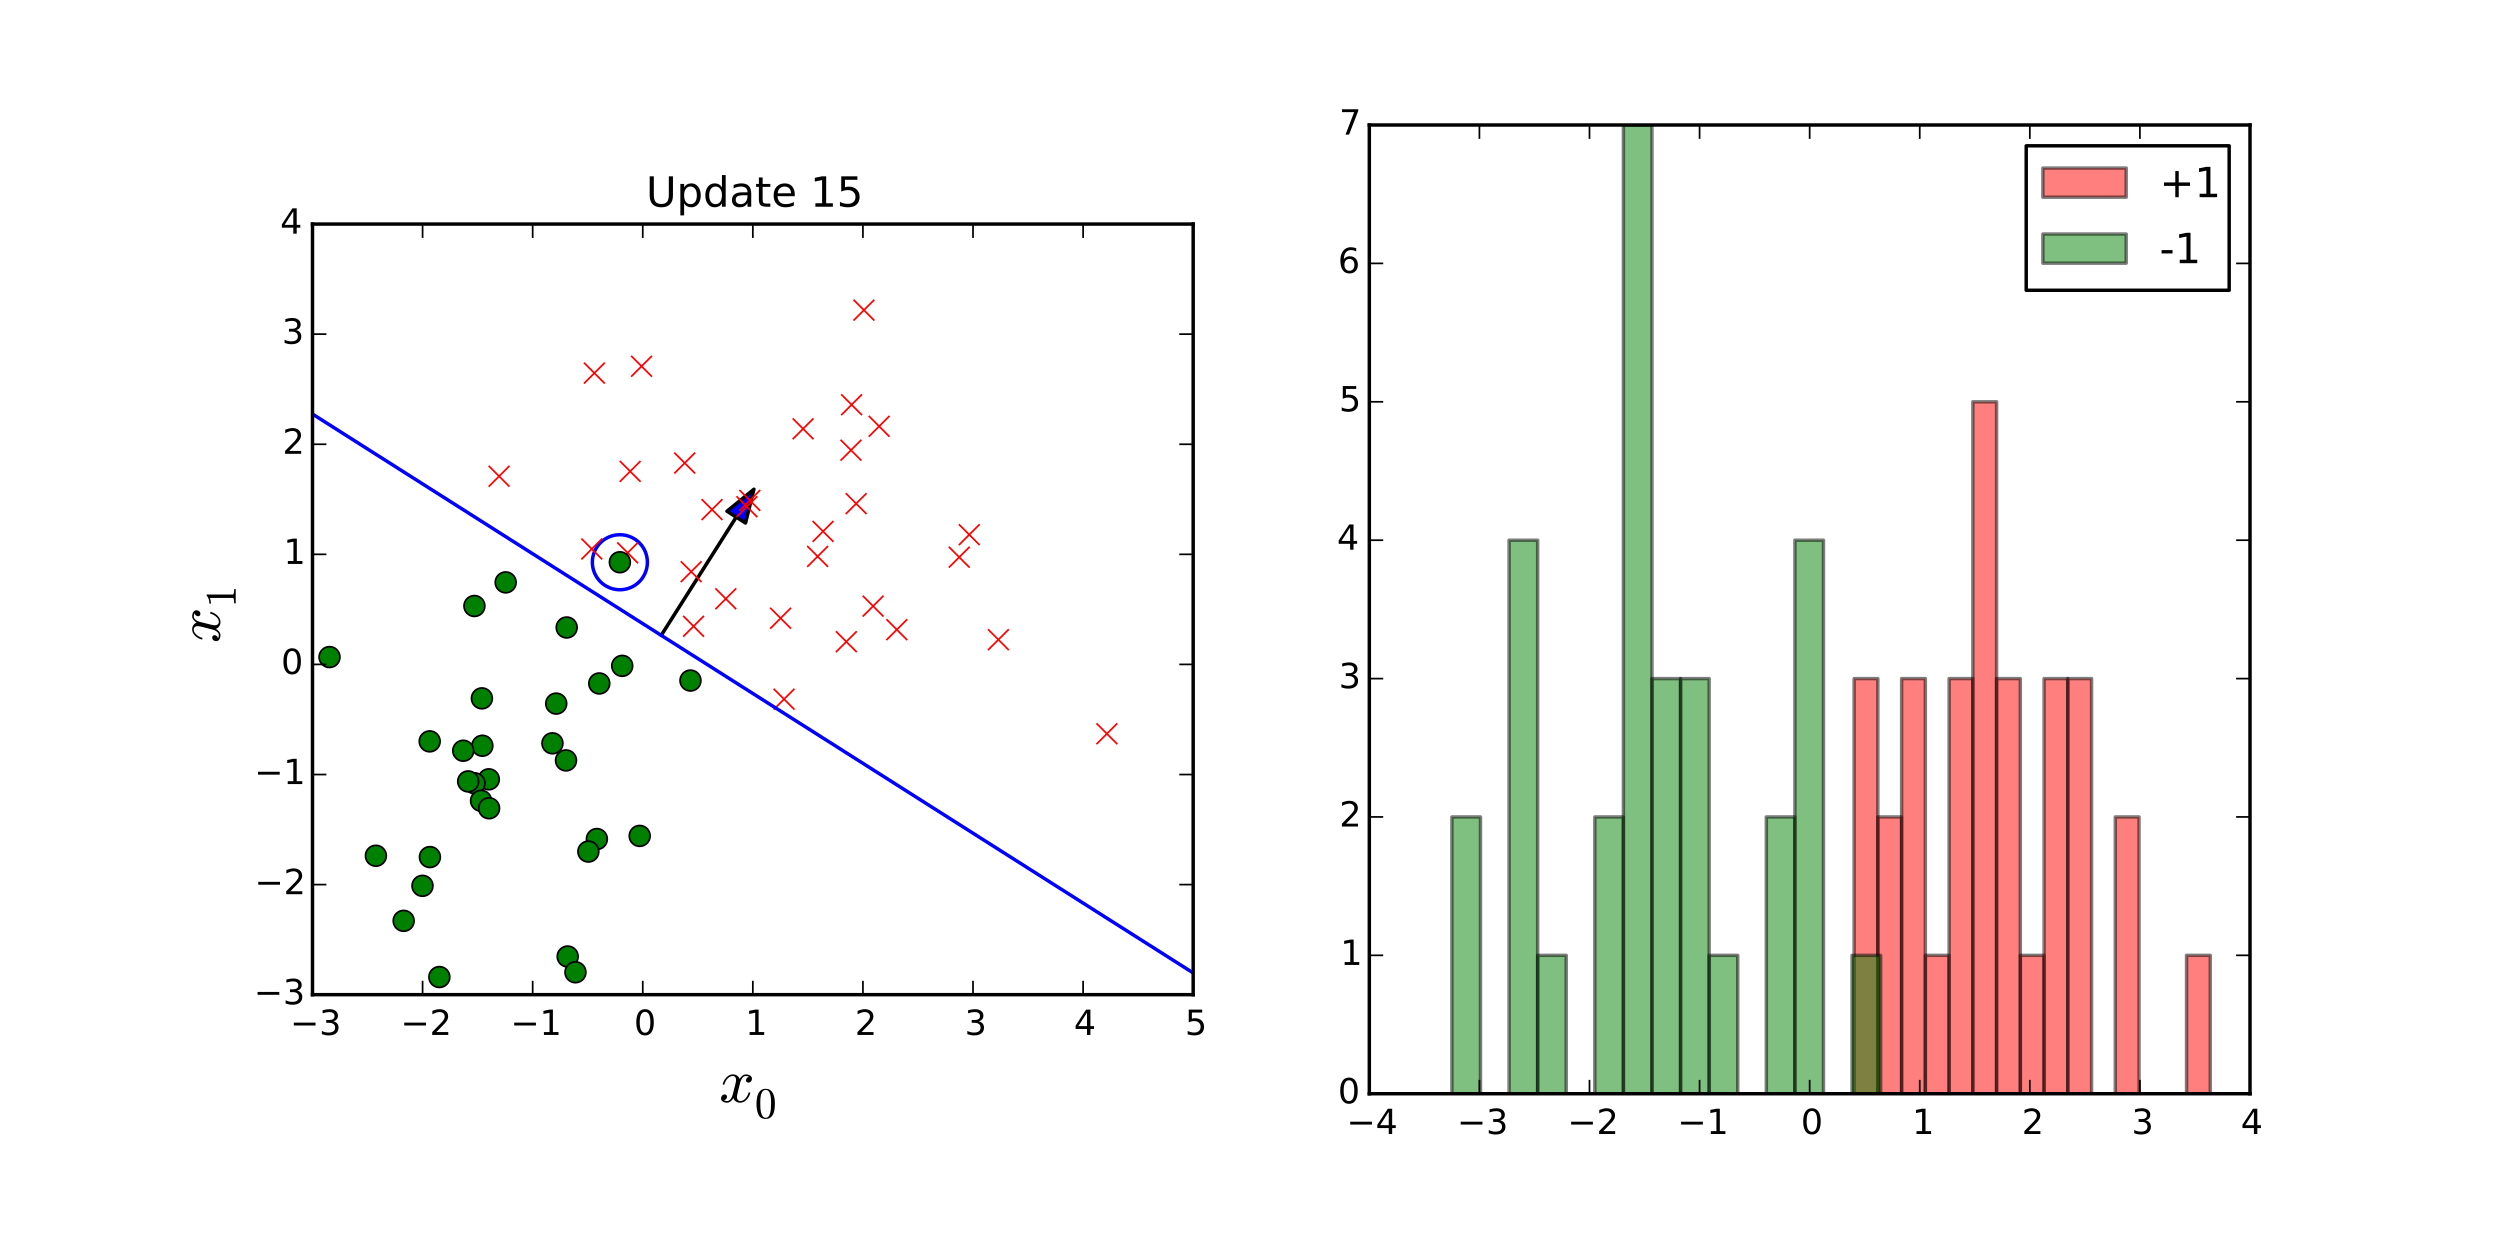<?xml version="1.0" encoding="utf-8" standalone="no"?>
<!DOCTYPE svg PUBLIC "-//W3C//DTD SVG 1.1//EN"
  "http://www.w3.org/Graphics/SVG/1.1/DTD/svg11.dtd">
<!-- Created with matplotlib (http://matplotlib.org/) -->
<svg height="360pt" version="1.1" viewBox="0 0 720 360" width="720pt" xmlns="http://www.w3.org/2000/svg" xmlns:xlink="http://www.w3.org/1999/xlink">
 <defs>
  <style type="text/css">
*{stroke-linecap:butt;stroke-linejoin:round;}
  </style>
 </defs>
 <g id="figure_1">
  <g id="patch_1">
   <path d="
M0 360
L720 360
L720 0
L0 0
z
" style="fill:#ffffff;"/>
  </g>
  <g id="axes_1">
   <g id="patch_2">
    <path d="
M90 286.466
L343.636 286.466
L343.636 64.534
L90 64.534
z
" style="fill:#ffffff;"/>
   </g>
   <g id="patch_3">
    <path clip-path="url(#pbe427ff5ce)" d="
M178.52 169.852
C180.622 169.852 182.638 169.017 184.124 167.531
C185.611 166.044 186.446 164.028 186.446 161.926
C186.446 159.824 185.611 157.808 184.124 156.322
C182.638 154.835 180.622 154 178.52 154
C176.418 154 174.401 154.835 172.915 156.322
C171.429 157.808 170.594 159.824 170.594 161.926
C170.594 164.028 171.429 166.044 172.915 167.531
C174.401 169.017 176.418 169.852 178.52 169.852
L178.52 169.852" style="fill:none;stroke:#0000ff;stroke-linejoin:miter;"/>
   </g>
   <g id="patch_4">
    <path clip-path="url(#pbe427ff5ce)" d="
M217.131 140.899
L214.712 150.628
L212.048 148.938
L190.44 182.989
L190.413 182.972
L212.021 148.921
L209.358 147.231
z
" style="fill:#0000ff;stroke:#000000;stroke-linejoin:miter;"/>
   </g>
   <g id="line2d_1">
    <defs>
     <path d="
M-3 3
L3 -3
M-3 -3
L3 3" id="m7a01b90040" style="stroke:#ff0000;stroke-width:0.5;"/>
    </defs>
    <g clip-path="url(#pbe427ff5ce)">
     <use style="fill:#ff0000;stroke:#ff0000;stroke-width:0.5;" x="235.476" xlink:href="#m7a01b90040" y="160.25"/>
     <use style="fill:#ff0000;stroke:#ff0000;stroke-width:0.5;" x="209.027" xlink:href="#m7a01b90040" y="172.448"/>
     <use style="fill:#ff0000;stroke:#ff0000;stroke-width:0.5;" x="197.188" xlink:href="#m7a01b90040" y="133.356"/>
     <use style="fill:#ff0000;stroke:#ff0000;stroke-width:0.5;" x="231.279" xlink:href="#m7a01b90040" y="123.5"/>
     <use style="fill:#ff0000;stroke:#ff0000;stroke-width:0.5;" x="253.186" xlink:href="#m7a01b90040" y="122.773"/>
     <use style="fill:#ff0000;stroke:#ff0000;stroke-width:0.5;" x="248.805" xlink:href="#m7a01b90040" y="89.318"/>
     <use style="fill:#ff0000;stroke:#ff0000;stroke-width:0.5;" x="215.936" xlink:href="#m7a01b90040" y="144.116"/>
     <use style="fill:#ff0000;stroke:#ff0000;stroke-width:0.5;" x="287.534" xlink:href="#m7a01b90040" y="184.23"/>
     <use style="fill:#ff0000;stroke:#ff0000;stroke-width:0.5;" x="224.804" xlink:href="#m7a01b90040" y="178.051"/>
     <use style="fill:#ff0000;stroke:#ff0000;stroke-width:0.5;" x="180.763" xlink:href="#m7a01b90040" y="159.219"/>
     <use style="fill:#ff0000;stroke:#ff0000;stroke-width:0.5;" x="258.281" xlink:href="#m7a01b90040" y="181.341"/>
     <use style="fill:#ff0000;stroke:#ff0000;stroke-width:0.5;" x="143.732" xlink:href="#m7a01b90040" y="137.155"/>
     <use style="fill:#ff0000;stroke:#ff0000;stroke-width:0.5;" x="199.05" xlink:href="#m7a01b90040" y="164.645"/>
     <use style="fill:#ff0000;stroke:#ff0000;stroke-width:0.5;" x="245.071" xlink:href="#m7a01b90040" y="129.652"/>
     <use style="fill:#ff0000;stroke:#ff0000;stroke-width:0.5;" x="251.448" xlink:href="#m7a01b90040" y="174.567"/>
     <use style="fill:#ff0000;stroke:#ff0000;stroke-width:0.5;" x="184.762" xlink:href="#m7a01b90040" y="105.484"/>
     <use style="fill:#ff0000;stroke:#ff0000;stroke-width:0.5;" x="237.033" xlink:href="#m7a01b90040" y="153.044"/>
     <use style="fill:#ff0000;stroke:#ff0000;stroke-width:0.5;" x="215.098" xlink:href="#m7a01b90040" y="145.925"/>
     <use style="fill:#ff0000;stroke:#ff0000;stroke-width:0.5;" x="181.482" xlink:href="#m7a01b90040" y="135.751"/>
     <use style="fill:#ff0000;stroke:#ff0000;stroke-width:0.5;" x="243.735" xlink:href="#m7a01b90040" y="184.809"/>
     <use style="fill:#ff0000;stroke:#ff0000;stroke-width:0.5;" x="170.433" xlink:href="#m7a01b90040" y="158.104"/>
     <use style="fill:#ff0000;stroke:#ff0000;stroke-width:0.5;" x="205.056" xlink:href="#m7a01b90040" y="146.759"/>
     <use style="fill:#ff0000;stroke:#ff0000;stroke-width:0.5;" x="199.735" xlink:href="#m7a01b90040" y="180.37"/>
     <use style="fill:#ff0000;stroke:#ff0000;stroke-width:0.5;" x="276.25" xlink:href="#m7a01b90040" y="160.468"/>
     <use style="fill:#ff0000;stroke:#ff0000;stroke-width:0.5;" x="246.567" xlink:href="#m7a01b90040" y="145.047"/>
     <use style="fill:#ff0000;stroke:#ff0000;stroke-width:0.5;" x="171.171" xlink:href="#m7a01b90040" y="107.453"/>
     <use style="fill:#ff0000;stroke:#ff0000;stroke-width:0.5;" x="225.803" xlink:href="#m7a01b90040" y="201.365"/>
     <use style="fill:#ff0000;stroke:#ff0000;stroke-width:0.5;" x="279.141" xlink:href="#m7a01b90040" y="153.988"/>
     <use style="fill:#ff0000;stroke:#ff0000;stroke-width:0.5;" x="245.257" xlink:href="#m7a01b90040" y="116.562"/>
     <use style="fill:#ff0000;stroke:#ff0000;stroke-width:0.5;" x="318.781" xlink:href="#m7a01b90040" y="211.323"/>
    </g>
   </g>
   <g id="line2d_2">
    <defs>
     <path d="
M0 3
C0.796 3 1.559 2.684 2.121 2.121
C2.684 1.559 3 0.796 3 0
C3 -0.796 2.684 -1.559 2.121 -2.121
C1.559 -2.684 0.796 -3 0 -3
C-0.796 -3 -1.559 -2.684 -2.121 -2.121
C-2.684 -1.559 -3 -0.796 -3 0
C-3 0.796 -2.684 1.559 -2.121 2.121
C-1.559 2.684 -0.796 3 0 3
z
" id="m25f47eefb8" style="stroke:#000000;stroke-width:0.5;"/>
    </defs>
    <g clip-path="url(#pbe427ff5ce)">
     <use style="fill:#008000;stroke:#000000;stroke-width:0.5;" x="94.901" xlink:href="#m25f47eefb8" y="189.234"/>
     <use style="fill:#008000;stroke:#000000;stroke-width:0.5;" x="198.857" xlink:href="#m25f47eefb8" y="196"/>
     <use style="fill:#008000;stroke:#000000;stroke-width:0.5;" x="160.192" xlink:href="#m25f47eefb8" y="202.636"/>
     <use style="fill:#008000;stroke:#000000;stroke-width:0.5;" x="121.678" xlink:href="#m25f47eefb8" y="255.119"/>
     <use style="fill:#008000;stroke:#000000;stroke-width:0.5;" x="163.206" xlink:href="#m25f47eefb8" y="180.719"/>
     <use style="fill:#008000;stroke:#000000;stroke-width:0.5;" x="116.254" xlink:href="#m25f47eefb8" y="265.204"/>
     <use style="fill:#008000;stroke:#000000;stroke-width:0.5;" x="172.59" xlink:href="#m25f47eefb8" y="196.838"/>
     <use style="fill:#008000;stroke:#000000;stroke-width:0.5;" x="123.751" xlink:href="#m25f47eefb8" y="213.515"/>
     <use style="fill:#008000;stroke:#000000;stroke-width:0.5;" x="171.899" xlink:href="#m25f47eefb8" y="241.643"/>
     <use style="fill:#008000;stroke:#000000;stroke-width:0.5;" x="140.777" xlink:href="#m25f47eefb8" y="224.442"/>
     <use style="fill:#008000;stroke:#000000;stroke-width:0.5;" x="136.671" xlink:href="#m25f47eefb8" y="225.58"/>
     <use style="fill:#008000;stroke:#000000;stroke-width:0.5;" x="138.545" xlink:href="#m25f47eefb8" y="230.624"/>
     <use style="fill:#008000;stroke:#000000;stroke-width:0.5;" x="178.52" xlink:href="#m25f47eefb8" y="161.926"/>
     <use style="fill:#008000;stroke:#000000;stroke-width:0.5;" x="179.2" xlink:href="#m25f47eefb8" y="191.767"/>
     <use style="fill:#008000;stroke:#000000;stroke-width:0.5;" x="134.838" xlink:href="#m25f47eefb8" y="225.048"/>
     <use style="fill:#008000;stroke:#000000;stroke-width:0.5;" x="140.857" xlink:href="#m25f47eefb8" y="232.775"/>
     <use style="fill:#008000;stroke:#000000;stroke-width:0.5;" x="163.491" xlink:href="#m25f47eefb8" y="275.473"/>
     <use style="fill:#008000;stroke:#000000;stroke-width:0.5;" x="138.79" xlink:href="#m25f47eefb8" y="201.129"/>
     <use style="fill:#008000;stroke:#000000;stroke-width:0.5;" x="163.008" xlink:href="#m25f47eefb8" y="219"/>
     <use style="fill:#008000;stroke:#000000;stroke-width:0.5;" x="159.104" xlink:href="#m25f47eefb8" y="214.073"/>
     <use style="fill:#008000;stroke:#000000;stroke-width:0.5;" x="108.256" xlink:href="#m25f47eefb8" y="246.459"/>
     <use style="fill:#008000;stroke:#000000;stroke-width:0.5;" x="184.233" xlink:href="#m25f47eefb8" y="240.743"/>
     <use style="fill:#008000;stroke:#000000;stroke-width:0.5;" x="126.536" xlink:href="#m25f47eefb8" y="281.386"/>
     <use style="fill:#008000;stroke:#000000;stroke-width:0.5;" x="136.633" xlink:href="#m25f47eefb8" y="174.529"/>
     <use style="fill:#008000;stroke:#000000;stroke-width:0.5;" x="169.449" xlink:href="#m25f47eefb8" y="245.249"/>
     <use style="fill:#008000;stroke:#000000;stroke-width:0.5;" x="123.815" xlink:href="#m25f47eefb8" y="246.838"/>
     <use style="fill:#008000;stroke:#000000;stroke-width:0.5;" x="138.921" xlink:href="#m25f47eefb8" y="214.773"/>
     <use style="fill:#008000;stroke:#000000;stroke-width:0.5;" x="133.416" xlink:href="#m25f47eefb8" y="216.21"/>
     <use style="fill:#008000;stroke:#000000;stroke-width:0.5;" x="165.729" xlink:href="#m25f47eefb8" y="280.013"/>
     <use style="fill:#008000;stroke:#000000;stroke-width:0.5;" x="145.633" xlink:href="#m25f47eefb8" y="167.725"/>
    </g>
   </g>
   <g id="line2d_3">
    <path clip-path="url(#pbe427ff5ce)" d="
M90 119.251
L343.636 280.207" style="fill:none;stroke:#0000ff;stroke-linecap:square;"/>
   </g>
   <g id="patch_5">
    <path d="
M90 286.466
L343.636 286.466" style="fill:none;stroke:#000000;stroke-linecap:square;stroke-linejoin:miter;"/>
   </g>
   <g id="patch_6">
    <path d="
M343.636 286.466
L343.636 64.534" style="fill:none;stroke:#000000;stroke-linecap:square;stroke-linejoin:miter;"/>
   </g>
   <g id="patch_7">
    <path d="
M90 286.466
L90 64.534" style="fill:none;stroke:#000000;stroke-linecap:square;stroke-linejoin:miter;"/>
   </g>
   <g id="patch_8">
    <path d="
M90 64.534
L343.636 64.534" style="fill:none;stroke:#000000;stroke-linecap:square;stroke-linejoin:miter;"/>
   </g>
   <g id="matplotlib.axis_1">
    <g id="xtick_1">
     <g id="line2d_4">
      <defs>
       <path d="
M0 0
L0 -4" id="mc7db9fdffb" style="stroke:#000000;stroke-width:0.5;"/>
      </defs>
      <g>
       <use style="stroke:#000000;stroke-width:0.5;" x="90.0" xlink:href="#mc7db9fdffb" y="286.466"/>
      </g>
     </g>
     <g id="line2d_5">
      <defs>
       <path d="
M0 0
L0 4" id="m5a7d422ac3" style="stroke:#000000;stroke-width:0.5;"/>
      </defs>
      <g>
       <use style="stroke:#000000;stroke-width:0.5;" x="90.0" xlink:href="#m5a7d422ac3" y="64.534"/>
      </g>
     </g>
     <g id="text_1">
      <!-- −3 -->
      <defs>
       <path d="
M40.578 39.312
Q47.656 37.797 51.625 33
Q55.609 28.219 55.609 21.188
Q55.609 10.406 48.188 4.484
Q40.766 -1.422 27.094 -1.422
Q22.516 -1.422 17.656 -0.516
Q12.797 0.391 7.625 2.203
L7.625 11.719
Q11.719 9.328 16.594 8.109
Q21.484 6.891 26.812 6.891
Q36.078 6.891 40.938 10.547
Q45.797 14.203 45.797 21.188
Q45.797 27.641 41.281 31.266
Q36.766 34.906 28.719 34.906
L20.219 34.906
L20.219 43.016
L29.109 43.016
Q36.375 43.016 40.234 45.922
Q44.094 48.828 44.094 54.297
Q44.094 59.906 40.109 62.906
Q36.141 65.922 28.719 65.922
Q24.656 65.922 20.016 65.031
Q15.375 64.156 9.812 62.312
L9.812 71.094
Q15.438 72.656 20.344 73.438
Q25.25 74.219 29.594 74.219
Q40.828 74.219 47.359 69.109
Q53.906 64.016 53.906 55.328
Q53.906 49.266 50.438 45.094
Q46.969 40.922 40.578 39.312" id="BitstreamVeraSans-Roman-33"/>
       <path d="
M10.594 35.5
L73.188 35.5
L73.188 27.203
L10.594 27.203
z
" id="BitstreamVeraSans-Roman-2212"/>
      </defs>
      <g transform="translate(83.559 298.064)scale(0.1 -0.1)">
       <use xlink:href="#BitstreamVeraSans-Roman-2212"/>
       <use x="83.789" xlink:href="#BitstreamVeraSans-Roman-33"/>
      </g>
     </g>
    </g>
    <g id="xtick_2">
     <g id="line2d_6">
      <g>
       <use style="stroke:#000000;stroke-width:0.5;" x="121.705" xlink:href="#mc7db9fdffb" y="286.466"/>
      </g>
     </g>
     <g id="line2d_7">
      <g>
       <use style="stroke:#000000;stroke-width:0.5;" x="121.705" xlink:href="#m5a7d422ac3" y="64.534"/>
      </g>
     </g>
     <g id="text_2">
      <!-- −2 -->
      <defs>
       <path d="
M19.188 8.297
L53.609 8.297
L53.609 0
L7.328 0
L7.328 8.297
Q12.938 14.109 22.625 23.891
Q32.328 33.688 34.812 36.531
Q39.547 41.844 41.422 45.531
Q43.312 49.219 43.312 52.781
Q43.312 58.594 39.234 62.25
Q35.156 65.922 28.609 65.922
Q23.969 65.922 18.812 64.312
Q13.672 62.703 7.812 59.422
L7.812 69.391
Q13.766 71.781 18.938 73
Q24.125 74.219 28.422 74.219
Q39.75 74.219 46.484 68.547
Q53.219 62.891 53.219 53.422
Q53.219 48.922 51.531 44.891
Q49.859 40.875 45.406 35.406
Q44.188 33.984 37.641 27.219
Q31.109 20.453 19.188 8.297" id="BitstreamVeraSans-Roman-32"/>
      </defs>
      <g transform="translate(115.364 298.064)scale(0.1 -0.1)">
       <use xlink:href="#BitstreamVeraSans-Roman-2212"/>
       <use x="83.789" xlink:href="#BitstreamVeraSans-Roman-32"/>
      </g>
     </g>
    </g>
    <g id="xtick_3">
     <g id="line2d_8">
      <g>
       <use style="stroke:#000000;stroke-width:0.5;" x="153.409" xlink:href="#mc7db9fdffb" y="286.466"/>
      </g>
     </g>
     <g id="line2d_9">
      <g>
       <use style="stroke:#000000;stroke-width:0.5;" x="153.409" xlink:href="#m5a7d422ac3" y="64.534"/>
      </g>
     </g>
     <g id="text_3">
      <!-- −1 -->
      <defs>
       <path d="
M12.406 8.297
L28.516 8.297
L28.516 63.922
L10.984 60.406
L10.984 69.391
L28.422 72.906
L38.281 72.906
L38.281 8.297
L54.391 8.297
L54.391 0
L12.406 0
z
" id="BitstreamVeraSans-Roman-31"/>
      </defs>
      <g transform="translate(147.029 298.064)scale(0.1 -0.1)">
       <use xlink:href="#BitstreamVeraSans-Roman-2212"/>
       <use x="83.789" xlink:href="#BitstreamVeraSans-Roman-31"/>
      </g>
     </g>
    </g>
    <g id="xtick_4">
     <g id="line2d_10">
      <g>
       <use style="stroke:#000000;stroke-width:0.5;" x="185.114" xlink:href="#mc7db9fdffb" y="286.466"/>
      </g>
     </g>
     <g id="line2d_11">
      <g>
       <use style="stroke:#000000;stroke-width:0.5;" x="185.114" xlink:href="#m5a7d422ac3" y="64.534"/>
      </g>
     </g>
     <g id="text_4">
      <!-- 0 -->
      <defs>
       <path d="
M31.781 66.406
Q24.172 66.406 20.328 58.906
Q16.5 51.422 16.5 36.375
Q16.5 21.391 20.328 13.891
Q24.172 6.391 31.781 6.391
Q39.453 6.391 43.281 13.891
Q47.125 21.391 47.125 36.375
Q47.125 51.422 43.281 58.906
Q39.453 66.406 31.781 66.406
M31.781 74.219
Q44.047 74.219 50.516 64.516
Q56.984 54.828 56.984 36.375
Q56.984 17.969 50.516 8.266
Q44.047 -1.422 31.781 -1.422
Q19.531 -1.422 13.062 8.266
Q6.594 17.969 6.594 36.375
Q6.594 54.828 13.062 64.516
Q19.531 74.219 31.781 74.219" id="BitstreamVeraSans-Roman-30"/>
      </defs>
      <g transform="translate(182.594 298.064)scale(0.1 -0.1)">
       <use xlink:href="#BitstreamVeraSans-Roman-30"/>
      </g>
     </g>
    </g>
    <g id="xtick_5">
     <g id="line2d_12">
      <g>
       <use style="stroke:#000000;stroke-width:0.5;" x="216.818" xlink:href="#mc7db9fdffb" y="286.466"/>
      </g>
     </g>
     <g id="line2d_13">
      <g>
       <use style="stroke:#000000;stroke-width:0.5;" x="216.818" xlink:href="#m5a7d422ac3" y="64.534"/>
      </g>
     </g>
     <g id="text_5">
      <!-- 1 -->
      <g transform="translate(214.648 298.064)scale(0.1 -0.1)">
       <use xlink:href="#BitstreamVeraSans-Roman-31"/>
      </g>
     </g>
    </g>
    <g id="xtick_6">
     <g id="line2d_14">
      <g>
       <use style="stroke:#000000;stroke-width:0.5;" x="248.523" xlink:href="#mc7db9fdffb" y="286.466"/>
      </g>
     </g>
     <g id="line2d_15">
      <g>
       <use style="stroke:#000000;stroke-width:0.5;" x="248.523" xlink:href="#m5a7d422ac3" y="64.534"/>
      </g>
     </g>
     <g id="text_6">
      <!-- 2 -->
      <g transform="translate(246.209 298.064)scale(0.1 -0.1)">
       <use xlink:href="#BitstreamVeraSans-Roman-32"/>
      </g>
     </g>
    </g>
    <g id="xtick_7">
     <g id="line2d_16">
      <g>
       <use style="stroke:#000000;stroke-width:0.5;" x="280.227" xlink:href="#mc7db9fdffb" y="286.466"/>
      </g>
     </g>
     <g id="line2d_17">
      <g>
       <use style="stroke:#000000;stroke-width:0.5;" x="280.227" xlink:href="#m5a7d422ac3" y="64.534"/>
      </g>
     </g>
     <g id="text_7">
      <!-- 3 -->
      <g transform="translate(277.828 298.064)scale(0.1 -0.1)">
       <use xlink:href="#BitstreamVeraSans-Roman-33"/>
      </g>
     </g>
    </g>
    <g id="xtick_8">
     <g id="line2d_18">
      <g>
       <use style="stroke:#000000;stroke-width:0.5;" x="311.932" xlink:href="#mc7db9fdffb" y="286.466"/>
      </g>
     </g>
     <g id="line2d_19">
      <g>
       <use style="stroke:#000000;stroke-width:0.5;" x="311.932" xlink:href="#m5a7d422ac3" y="64.534"/>
      </g>
     </g>
     <g id="text_8">
      <!-- 4 -->
      <defs>
       <path d="
M37.797 64.312
L12.891 25.391
L37.797 25.391
z

M35.203 72.906
L47.609 72.906
L47.609 25.391
L58.016 25.391
L58.016 17.188
L47.609 17.188
L47.609 0
L37.797 0
L37.797 17.188
L4.891 17.188
L4.891 26.703
z
" id="BitstreamVeraSans-Roman-34"/>
      </defs>
      <g transform="translate(309.276 298.064)scale(0.1 -0.1)">
       <use xlink:href="#BitstreamVeraSans-Roman-34"/>
      </g>
     </g>
    </g>
    <g id="xtick_9">
     <g id="line2d_20">
      <g>
       <use style="stroke:#000000;stroke-width:0.5;" x="343.636" xlink:href="#mc7db9fdffb" y="286.466"/>
      </g>
     </g>
     <g id="line2d_21">
      <g>
       <use style="stroke:#000000;stroke-width:0.5;" x="343.636" xlink:href="#m5a7d422ac3" y="64.534"/>
      </g>
     </g>
     <g id="text_9">
      <!-- 5 -->
      <defs>
       <path d="
M10.797 72.906
L49.516 72.906
L49.516 64.594
L19.828 64.594
L19.828 46.734
Q21.969 47.469 24.109 47.828
Q26.266 48.188 28.422 48.188
Q40.625 48.188 47.75 41.5
Q54.891 34.812 54.891 23.391
Q54.891 11.625 47.562 5.094
Q40.234 -1.422 26.906 -1.422
Q22.312 -1.422 17.547 -0.641
Q12.797 0.141 7.719 1.703
L7.719 11.625
Q12.109 9.234 16.797 8.062
Q21.484 6.891 26.703 6.891
Q35.156 6.891 40.078 11.328
Q45.016 15.766 45.016 23.391
Q45.016 31 40.078 35.438
Q35.156 39.891 26.703 39.891
Q22.75 39.891 18.812 39.016
Q14.891 38.141 10.797 36.281
z
" id="BitstreamVeraSans-Roman-35"/>
      </defs>
      <g transform="translate(341.278 298.064)scale(0.1 -0.1)">
       <use xlink:href="#BitstreamVeraSans-Roman-35"/>
      </g>
     </g>
    </g>
    <g id="text_10">
     <!-- $x_0$ -->
     <defs>
      <path d="
M7.812 2.875
Q9.578 1.516 12.797 1.516
Q15.922 1.516 18.312 4.516
Q20.703 7.516 21.578 11.078
L26.125 28.812
Q27.203 33.641 27.203 35.406
Q27.203 37.891 25.812 39.75
Q24.422 41.609 21.922 41.609
Q18.75 41.609 15.969 39.625
Q13.188 37.641 11.281 34.594
Q9.375 31.547 8.594 28.422
Q8.406 27.781 7.812 27.781
L6.594 27.781
Q5.812 27.781 5.812 28.719
L5.812 29
Q6.781 32.719 9.125 36.25
Q11.469 39.797 14.859 41.984
Q18.266 44.188 22.125 44.188
Q25.781 44.188 28.734 42.234
Q31.688 40.281 32.906 36.922
Q34.625 39.984 37.281 42.078
Q39.938 44.188 43.109 44.188
Q45.266 44.188 47.5 43.422
Q49.75 42.672 51.172 41.109
Q52.594 39.547 52.594 37.203
Q52.594 34.672 50.953 32.828
Q49.312 31 46.781 31
Q45.172 31 44.094 32.031
Q43.016 33.062 43.016 34.625
Q43.016 36.719 44.453 38.297
Q45.906 39.891 47.906 40.188
Q46.094 41.609 42.922 41.609
Q39.703 41.609 37.328 38.625
Q34.969 35.641 33.984 31.984
L29.594 14.312
Q28.516 10.297 28.516 7.719
Q28.516 5.172 29.953 3.344
Q31.391 1.516 33.797 1.516
Q38.484 1.516 42.156 5.641
Q45.844 9.766 47.016 14.703
Q47.219 15.281 47.797 15.281
L49.031 15.281
Q49.422 15.281 49.656 15.016
Q49.906 14.75 49.906 14.406
Q49.906 14.312 49.812 14.109
Q48.391 8.156 43.844 3.516
Q39.312 -1.125 33.594 -1.125
Q29.938 -1.125 26.984 0.844
Q24.031 2.828 22.797 6.203
Q21.234 3.266 18.469 1.062
Q15.719 -1.125 12.594 -1.125
Q10.453 -1.125 8.172 -0.359
Q5.906 0.391 4.484 1.953
Q3.078 3.516 3.078 5.906
Q3.078 8.25 4.703 10.172
Q6.344 12.109 8.797 12.109
Q10.453 12.109 11.578 11.109
Q12.703 10.109 12.703 8.5
Q12.703 6.391 11.297 4.828
Q9.906 3.266 7.812 2.875" id="Cmmi10-78"/>
      <path d="
M25 -2.203
Q12.75 -2.203 8.328 7.875
Q3.906 17.969 3.906 31.891
Q3.906 40.578 5.484 48.234
Q7.078 55.906 11.781 61.25
Q16.5 66.609 25 66.609
Q31.594 66.609 35.781 63.375
Q39.984 60.156 42.188 55.047
Q44.391 49.953 45.188 44.109
Q46 38.281 46 31.891
Q46 23.297 44.406 15.797
Q42.828 8.297 38.188 3.047
Q33.547 -2.203 25 -2.203
M25 0.391
Q30.562 0.391 33.297 6.094
Q36.031 11.812 36.672 18.75
Q37.312 25.688 37.312 33.5
Q37.312 41.016 36.672 47.359
Q36.031 53.719 33.312 58.859
Q30.609 64.016 25 64.016
Q19.344 64.016 16.609 58.828
Q13.875 53.656 13.234 47.328
Q12.594 41.016 12.594 33.5
Q12.594 27.938 12.859 23
Q13.141 18.062 14.312 12.812
Q15.484 7.562 18.094 3.969
Q20.703 0.391 25 0.391" id="Cmr10-30"/>
     </defs>
     <g transform="translate(207.098 317.525)scale(0.18 -0.18)">
      <use transform="translate(0.0 0.812)" xlink:href="#Cmmi10-78"/>
      <use transform="translate(57.08 -24.697)scale(0.7)" xlink:href="#Cmr10-30"/>
     </g>
    </g>
   </g>
   <g id="matplotlib.axis_2">
    <g id="ytick_1">
     <g id="line2d_22">
      <defs>
       <path d="
M0 0
L4 0" id="md7965d1ba0" style="stroke:#000000;stroke-width:0.5;"/>
      </defs>
      <g>
       <use style="stroke:#000000;stroke-width:0.5;" x="90.0" xlink:href="#md7965d1ba0" y="286.466"/>
      </g>
     </g>
     <g id="line2d_23">
      <defs>
       <path d="
M0 0
L-4 0" id="md9a1c1a7cd" style="stroke:#000000;stroke-width:0.5;"/>
      </defs>
      <g>
       <use style="stroke:#000000;stroke-width:0.5;" x="343.636" xlink:href="#md9a1c1a7cd" y="286.466"/>
      </g>
     </g>
     <g id="text_11">
      <!-- −3 -->
      <g transform="translate(73.119 289.225)scale(0.1 -0.1)">
       <use xlink:href="#BitstreamVeraSans-Roman-2212"/>
       <use x="83.789" xlink:href="#BitstreamVeraSans-Roman-33"/>
      </g>
     </g>
    </g>
    <g id="ytick_2">
     <g id="line2d_24">
      <g>
       <use style="stroke:#000000;stroke-width:0.5;" x="90.0" xlink:href="#md7965d1ba0" y="254.761"/>
      </g>
     </g>
     <g id="line2d_25">
      <g>
       <use style="stroke:#000000;stroke-width:0.5;" x="343.636" xlink:href="#md9a1c1a7cd" y="254.761"/>
      </g>
     </g>
     <g id="text_12">
      <!-- −2 -->
      <g transform="translate(73.319 257.521)scale(0.1 -0.1)">
       <use xlink:href="#BitstreamVeraSans-Roman-2212"/>
       <use x="83.789" xlink:href="#BitstreamVeraSans-Roman-32"/>
      </g>
     </g>
    </g>
    <g id="ytick_3">
     <g id="line2d_26">
      <g>
       <use style="stroke:#000000;stroke-width:0.5;" x="90.0" xlink:href="#md7965d1ba0" y="223.057"/>
      </g>
     </g>
     <g id="line2d_27">
      <g>
       <use style="stroke:#000000;stroke-width:0.5;" x="343.636" xlink:href="#md9a1c1a7cd" y="223.057"/>
      </g>
     </g>
     <g id="text_13">
      <!-- −1 -->
      <g transform="translate(73.241 225.816)scale(0.1 -0.1)">
       <use xlink:href="#BitstreamVeraSans-Roman-2212"/>
       <use x="83.789" xlink:href="#BitstreamVeraSans-Roman-31"/>
      </g>
     </g>
    </g>
    <g id="ytick_4">
     <g id="line2d_28">
      <g>
       <use style="stroke:#000000;stroke-width:0.5;" x="90.0" xlink:href="#md7965d1ba0" y="191.352"/>
      </g>
     </g>
     <g id="line2d_29">
      <g>
       <use style="stroke:#000000;stroke-width:0.5;" x="343.636" xlink:href="#md9a1c1a7cd" y="191.352"/>
      </g>
     </g>
     <g id="text_14">
      <!-- 0 -->
      <g transform="translate(80.961 194.112)scale(0.1 -0.1)">
       <use xlink:href="#BitstreamVeraSans-Roman-30"/>
      </g>
     </g>
    </g>
    <g id="ytick_5">
     <g id="line2d_30">
      <g>
       <use style="stroke:#000000;stroke-width:0.5;" x="90.0" xlink:href="#md7965d1ba0" y="159.648"/>
      </g>
     </g>
     <g id="line2d_31">
      <g>
       <use style="stroke:#000000;stroke-width:0.5;" x="343.636" xlink:href="#md9a1c1a7cd" y="159.648"/>
      </g>
     </g>
     <g id="text_15">
      <!-- 1 -->
      <g transform="translate(81.659 162.407)scale(0.1 -0.1)">
       <use xlink:href="#BitstreamVeraSans-Roman-31"/>
      </g>
     </g>
    </g>
    <g id="ytick_6">
     <g id="line2d_32">
      <g>
       <use style="stroke:#000000;stroke-width:0.5;" x="90.0" xlink:href="#md7965d1ba0" y="127.943"/>
      </g>
     </g>
     <g id="line2d_33">
      <g>
       <use style="stroke:#000000;stroke-width:0.5;" x="343.636" xlink:href="#md9a1c1a7cd" y="127.943"/>
      </g>
     </g>
     <g id="text_16">
      <!-- 2 -->
      <g transform="translate(81.372 130.703)scale(0.1 -0.1)">
       <use xlink:href="#BitstreamVeraSans-Roman-32"/>
      </g>
     </g>
    </g>
    <g id="ytick_7">
     <g id="line2d_34">
      <g>
       <use style="stroke:#000000;stroke-width:0.5;" x="90.0" xlink:href="#md7965d1ba0" y="96.239"/>
      </g>
     </g>
     <g id="line2d_35">
      <g>
       <use style="stroke:#000000;stroke-width:0.5;" x="343.636" xlink:href="#md9a1c1a7cd" y="96.239"/>
      </g>
     </g>
     <g id="text_17">
      <!-- 3 -->
      <g transform="translate(81.202 98.998)scale(0.1 -0.1)">
       <use xlink:href="#BitstreamVeraSans-Roman-33"/>
      </g>
     </g>
    </g>
    <g id="ytick_8">
     <g id="line2d_36">
      <g>
       <use style="stroke:#000000;stroke-width:0.5;" x="90.0" xlink:href="#md7965d1ba0" y="64.534"/>
      </g>
     </g>
     <g id="line2d_37">
      <g>
       <use style="stroke:#000000;stroke-width:0.5;" x="343.636" xlink:href="#md9a1c1a7cd" y="64.534"/>
      </g>
     </g>
     <g id="text_18">
      <!-- 4 -->
      <g transform="translate(80.688 67.293)scale(0.1 -0.1)">
       <use xlink:href="#BitstreamVeraSans-Roman-34"/>
      </g>
     </g>
    </g>
    <g id="text_19">
     <!-- $x_1$ -->
     <defs>
      <path d="
M9.281 0
L9.281 3.516
Q21.781 3.516 21.781 6.688
L21.781 59.188
Q16.609 56.688 8.688 56.688
L8.688 60.203
Q20.953 60.203 27.203 66.609
L28.609 66.609
Q28.953 66.609 29.266 66.328
Q29.594 66.062 29.594 65.719
L29.594 6.688
Q29.594 3.516 42.094 3.516
L42.094 0
z
" id="Cmr10-31"/>
     </defs>
     <g transform="translate(63.439 185.22)rotate(-90.0)scale(0.18 -0.18)">
      <use transform="translate(0.0 0.812)" xlink:href="#Cmmi10-78"/>
      <use transform="translate(57.08 -24.697)scale(0.7)" xlink:href="#Cmr10-31"/>
     </g>
    </g>
   </g>
   <g id="text_20">
    <!-- Update 15 -->
    <defs>
     <path d="
M34.281 27.484
Q23.391 27.484 19.188 25
Q14.984 22.516 14.984 16.5
Q14.984 11.719 18.141 8.906
Q21.297 6.109 26.703 6.109
Q34.188 6.109 38.703 11.406
Q43.219 16.703 43.219 25.484
L43.219 27.484
z

M52.203 31.203
L52.203 0
L43.219 0
L43.219 8.297
Q40.141 3.328 35.547 0.953
Q30.953 -1.422 24.312 -1.422
Q15.922 -1.422 10.953 3.297
Q6 8.016 6 15.922
Q6 25.141 12.172 29.828
Q18.359 34.516 30.609 34.516
L43.219 34.516
L43.219 35.406
Q43.219 41.609 39.141 45
Q35.062 48.391 27.688 48.391
Q23 48.391 18.547 47.266
Q14.109 46.141 10.016 43.891
L10.016 52.203
Q14.938 54.109 19.578 55.047
Q24.219 56 28.609 56
Q40.484 56 46.344 49.844
Q52.203 43.703 52.203 31.203" id="BitstreamVeraSans-Roman-61"/>
     <path d="
M18.109 8.203
L18.109 -20.797
L9.078 -20.797
L9.078 54.688
L18.109 54.688
L18.109 46.391
Q20.953 51.266 25.266 53.625
Q29.594 56 35.594 56
Q45.562 56 51.781 48.094
Q58.016 40.188 58.016 27.297
Q58.016 14.406 51.781 6.484
Q45.562 -1.422 35.594 -1.422
Q29.594 -1.422 25.266 0.953
Q20.953 3.328 18.109 8.203
M48.688 27.297
Q48.688 37.203 44.609 42.844
Q40.531 48.484 33.406 48.484
Q26.266 48.484 22.188 42.844
Q18.109 37.203 18.109 27.297
Q18.109 17.391 22.188 11.75
Q26.266 6.109 33.406 6.109
Q40.531 6.109 44.609 11.75
Q48.688 17.391 48.688 27.297" id="BitstreamVeraSans-Roman-70"/>
     <path d="
M8.688 72.906
L18.609 72.906
L18.609 28.609
Q18.609 16.891 22.844 11.734
Q27.094 6.594 36.625 6.594
Q46.094 6.594 50.344 11.734
Q54.594 16.891 54.594 28.609
L54.594 72.906
L64.5 72.906
L64.5 27.391
Q64.5 13.141 57.438 5.859
Q50.391 -1.422 36.625 -1.422
Q22.797 -1.422 15.734 5.859
Q8.688 13.141 8.688 27.391
z
" id="BitstreamVeraSans-Roman-55"/>
     <path id="BitstreamVeraSans-Roman-20"/>
     <path d="
M18.312 70.219
L18.312 54.688
L36.812 54.688
L36.812 47.703
L18.312 47.703
L18.312 18.016
Q18.312 11.328 20.141 9.422
Q21.969 7.516 27.594 7.516
L36.812 7.516
L36.812 0
L27.594 0
Q17.188 0 13.234 3.875
Q9.281 7.766 9.281 18.016
L9.281 47.703
L2.688 47.703
L2.688 54.688
L9.281 54.688
L9.281 70.219
z
" id="BitstreamVeraSans-Roman-74"/>
     <path d="
M56.203 29.594
L56.203 25.203
L14.891 25.203
Q15.484 15.922 20.484 11.062
Q25.484 6.203 34.422 6.203
Q39.594 6.203 44.453 7.469
Q49.312 8.734 54.109 11.281
L54.109 2.781
Q49.266 0.734 44.188 -0.344
Q39.109 -1.422 33.891 -1.422
Q20.797 -1.422 13.156 6.188
Q5.516 13.812 5.516 26.812
Q5.516 40.234 12.766 48.109
Q20.016 56 32.328 56
Q43.359 56 49.781 48.891
Q56.203 41.797 56.203 29.594
M47.219 32.234
Q47.125 39.594 43.094 43.984
Q39.062 48.391 32.422 48.391
Q24.906 48.391 20.391 44.141
Q15.875 39.891 15.188 32.172
z
" id="BitstreamVeraSans-Roman-65"/>
     <path d="
M45.406 46.391
L45.406 75.984
L54.391 75.984
L54.391 0
L45.406 0
L45.406 8.203
Q42.578 3.328 38.25 0.953
Q33.938 -1.422 27.875 -1.422
Q17.969 -1.422 11.734 6.484
Q5.516 14.406 5.516 27.297
Q5.516 40.188 11.734 48.094
Q17.969 56 27.875 56
Q33.938 56 38.25 53.625
Q42.578 51.266 45.406 46.391
M14.797 27.297
Q14.797 17.391 18.875 11.75
Q22.953 6.109 30.078 6.109
Q37.203 6.109 41.297 11.75
Q45.406 17.391 45.406 27.297
Q45.406 37.203 41.297 42.844
Q37.203 48.484 30.078 48.484
Q22.953 48.484 18.875 42.844
Q14.797 37.203 14.797 27.297" id="BitstreamVeraSans-Roman-64"/>
    </defs>
    <g transform="translate(186.07 59.534)scale(0.12 -0.12)">
     <use xlink:href="#BitstreamVeraSans-Roman-55"/>
     <use x="73.193" xlink:href="#BitstreamVeraSans-Roman-70"/>
     <use x="136.67" xlink:href="#BitstreamVeraSans-Roman-64"/>
     <use x="200.146" xlink:href="#BitstreamVeraSans-Roman-61"/>
     <use x="261.426" xlink:href="#BitstreamVeraSans-Roman-74"/>
     <use x="300.635" xlink:href="#BitstreamVeraSans-Roman-65"/>
     <use x="362.158" xlink:href="#BitstreamVeraSans-Roman-20"/>
     <use x="393.945" xlink:href="#BitstreamVeraSans-Roman-31"/>
     <use x="457.568" xlink:href="#BitstreamVeraSans-Roman-35"/>
    </g>
   </g>
  </g>
  <g id="axes_2">
   <g id="patch_9">
    <path d="
M394.364 315
L648 315
L648 36
L394.364 36
z
" style="fill:#ffffff;"/>
   </g>
   <g id="patch_10">
    <path clip-path="url(#p447f0539f8)" d="
M533.986 315
L540.824 315
L540.824 195.429
L533.986 195.429
z
" style="fill:#ff0000;opacity:0.5;stroke:#000000;stroke-linejoin:miter;"/>
   </g>
   <g id="patch_11">
    <path clip-path="url(#p447f0539f8)" d="
M540.824 315
L547.663 315
L547.663 235.286
L540.824 235.286
z
" style="fill:#ff0000;opacity:0.5;stroke:#000000;stroke-linejoin:miter;"/>
   </g>
   <g id="patch_12">
    <path clip-path="url(#p447f0539f8)" d="
M547.663 315
L554.501 315
L554.501 195.429
L547.663 195.429
z
" style="fill:#ff0000;opacity:0.5;stroke:#000000;stroke-linejoin:miter;"/>
   </g>
   <g id="patch_13">
    <path clip-path="url(#p447f0539f8)" d="
M554.501 315
L561.34 315
L561.34 275.143
L554.501 275.143
z
" style="fill:#ff0000;opacity:0.5;stroke:#000000;stroke-linejoin:miter;"/>
   </g>
   <g id="patch_14">
    <path clip-path="url(#p447f0539f8)" d="
M561.34 315
L568.178 315
L568.178 195.429
L561.34 195.429
z
" style="fill:#ff0000;opacity:0.5;stroke:#000000;stroke-linejoin:miter;"/>
   </g>
   <g id="patch_15">
    <path clip-path="url(#p447f0539f8)" d="
M568.178 315
L575.016 315
L575.016 115.714
L568.178 115.714
z
" style="fill:#ff0000;opacity:0.5;stroke:#000000;stroke-linejoin:miter;"/>
   </g>
   <g id="patch_16">
    <path clip-path="url(#p447f0539f8)" d="
M575.016 315
L581.855 315
L581.855 195.429
L575.016 195.429
z
" style="fill:#ff0000;opacity:0.5;stroke:#000000;stroke-linejoin:miter;"/>
   </g>
   <g id="patch_17">
    <path clip-path="url(#p447f0539f8)" d="
M581.855 315
L588.693 315
L588.693 275.143
L581.855 275.143
z
" style="fill:#ff0000;opacity:0.5;stroke:#000000;stroke-linejoin:miter;"/>
   </g>
   <g id="patch_18">
    <path clip-path="url(#p447f0539f8)" d="
M588.693 315
L595.532 315
L595.532 195.429
L588.693 195.429
z
" style="fill:#ff0000;opacity:0.5;stroke:#000000;stroke-linejoin:miter;"/>
   </g>
   <g id="patch_19">
    <path clip-path="url(#p447f0539f8)" d="
M595.532 315
L602.37 315
L602.37 195.429
L595.532 195.429
z
" style="fill:#ff0000;opacity:0.5;stroke:#000000;stroke-linejoin:miter;"/>
   </g>
   <g id="patch_20">
    <path clip-path="url(#p447f0539f8)" d="
M602.37 315
L609.209 315
L609.209 315
L602.37 315
z
" style="fill:#ff0000;opacity:0.5;stroke:#000000;stroke-linejoin:miter;"/>
   </g>
   <g id="patch_21">
    <path clip-path="url(#p447f0539f8)" d="
M609.209 315
L616.047 315
L616.047 235.286
L609.209 235.286
z
" style="fill:#ff0000;opacity:0.5;stroke:#000000;stroke-linejoin:miter;"/>
   </g>
   <g id="patch_22">
    <path clip-path="url(#p447f0539f8)" d="
M616.047 315
L622.885 315
L622.885 315
L616.047 315
z
" style="fill:#ff0000;opacity:0.5;stroke:#000000;stroke-linejoin:miter;"/>
   </g>
   <g id="patch_23">
    <path clip-path="url(#p447f0539f8)" d="
M622.885 315
L629.724 315
L629.724 315
L622.885 315
z
" style="fill:#ff0000;opacity:0.5;stroke:#000000;stroke-linejoin:miter;"/>
   </g>
   <g id="patch_24">
    <path clip-path="url(#p447f0539f8)" d="
M629.724 315
L636.562 315
L636.562 275.143
L629.724 275.143
z
" style="fill:#ff0000;opacity:0.5;stroke:#000000;stroke-linejoin:miter;"/>
   </g>
   <g id="patch_25">
    <path clip-path="url(#p447f0539f8)" d="
M418.15 315
L426.382 315
L426.382 235.286
L418.15 235.286
z
" style="fill:#008000;opacity:0.5;stroke:#000000;stroke-linejoin:miter;"/>
   </g>
   <g id="patch_26">
    <path clip-path="url(#p447f0539f8)" d="
M426.382 315
L434.614 315
L434.614 315
L426.382 315
z
" style="fill:#008000;opacity:0.5;stroke:#000000;stroke-linejoin:miter;"/>
   </g>
   <g id="patch_27">
    <path clip-path="url(#p447f0539f8)" d="
M434.614 315
L442.845 315
L442.845 155.571
L434.614 155.571
z
" style="fill:#008000;opacity:0.5;stroke:#000000;stroke-linejoin:miter;"/>
   </g>
   <g id="patch_28">
    <path clip-path="url(#p447f0539f8)" d="
M442.845 315
L451.077 315
L451.077 275.143
L442.845 275.143
z
" style="fill:#008000;opacity:0.5;stroke:#000000;stroke-linejoin:miter;"/>
   </g>
   <g id="patch_29">
    <path clip-path="url(#p447f0539f8)" d="
M451.077 315
L459.309 315
L459.309 315
L451.077 315
z
" style="fill:#008000;opacity:0.5;stroke:#000000;stroke-linejoin:miter;"/>
   </g>
   <g id="patch_30">
    <path clip-path="url(#p447f0539f8)" d="
M459.309 315
L467.541 315
L467.541 235.286
L459.309 235.286
z
" style="fill:#008000;opacity:0.5;stroke:#000000;stroke-linejoin:miter;"/>
   </g>
   <g id="patch_31">
    <path clip-path="url(#p447f0539f8)" d="
M467.541 315
L475.772 315
L475.772 36
L467.541 36
z
" style="fill:#008000;opacity:0.5;stroke:#000000;stroke-linejoin:miter;"/>
   </g>
   <g id="patch_32">
    <path clip-path="url(#p447f0539f8)" d="
M475.772 315
L484.004 315
L484.004 195.429
L475.772 195.429
z
" style="fill:#008000;opacity:0.5;stroke:#000000;stroke-linejoin:miter;"/>
   </g>
   <g id="patch_33">
    <path clip-path="url(#p447f0539f8)" d="
M484.004 315
L492.236 315
L492.236 195.429
L484.004 195.429
z
" style="fill:#008000;opacity:0.5;stroke:#000000;stroke-linejoin:miter;"/>
   </g>
   <g id="patch_34">
    <path clip-path="url(#p447f0539f8)" d="
M492.236 315
L500.468 315
L500.468 275.143
L492.236 275.143
z
" style="fill:#008000;opacity:0.5;stroke:#000000;stroke-linejoin:miter;"/>
   </g>
   <g id="patch_35">
    <path clip-path="url(#p447f0539f8)" d="
M500.468 315
L508.699 315
L508.699 315
L500.468 315
z
" style="fill:#008000;opacity:0.5;stroke:#000000;stroke-linejoin:miter;"/>
   </g>
   <g id="patch_36">
    <path clip-path="url(#p447f0539f8)" d="
M508.699 315
L516.931 315
L516.931 235.286
L508.699 235.286
z
" style="fill:#008000;opacity:0.5;stroke:#000000;stroke-linejoin:miter;"/>
   </g>
   <g id="patch_37">
    <path clip-path="url(#p447f0539f8)" d="
M516.931 315
L525.163 315
L525.163 155.571
L516.931 155.571
z
" style="fill:#008000;opacity:0.5;stroke:#000000;stroke-linejoin:miter;"/>
   </g>
   <g id="patch_38">
    <path clip-path="url(#p447f0539f8)" d="
M525.163 315
L533.395 315
L533.395 315
L525.163 315
z
" style="fill:#008000;opacity:0.5;stroke:#000000;stroke-linejoin:miter;"/>
   </g>
   <g id="patch_39">
    <path clip-path="url(#p447f0539f8)" d="
M533.395 315
L541.626 315
L541.626 275.143
L533.395 275.143
z
" style="fill:#008000;opacity:0.5;stroke:#000000;stroke-linejoin:miter;"/>
   </g>
   <g id="patch_40">
    <path d="
M394.364 315
L648 315" style="fill:none;stroke:#000000;stroke-linecap:square;stroke-linejoin:miter;"/>
   </g>
   <g id="patch_41">
    <path d="
M648 315
L648 36" style="fill:none;stroke:#000000;stroke-linecap:square;stroke-linejoin:miter;"/>
   </g>
   <g id="patch_42">
    <path d="
M394.364 315
L394.364 36" style="fill:none;stroke:#000000;stroke-linecap:square;stroke-linejoin:miter;"/>
   </g>
   <g id="patch_43">
    <path d="
M394.364 36
L648 36" style="fill:none;stroke:#000000;stroke-linecap:square;stroke-linejoin:miter;"/>
   </g>
   <g id="matplotlib.axis_3">
    <g id="xtick_10">
     <g id="line2d_38">
      <g>
       <use style="stroke:#000000;stroke-width:0.5;" x="394.364" xlink:href="#mc7db9fdffb" y="315.0"/>
      </g>
     </g>
     <g id="line2d_39">
      <g>
       <use style="stroke:#000000;stroke-width:0.5;" x="394.364" xlink:href="#m5a7d422ac3" y="36.0"/>
      </g>
     </g>
     <g id="text_21">
      <!-- −4 -->
      <g transform="translate(387.803 326.598)scale(0.1 -0.1)">
       <use xlink:href="#BitstreamVeraSans-Roman-2212"/>
       <use x="83.789" xlink:href="#BitstreamVeraSans-Roman-34"/>
      </g>
     </g>
    </g>
    <g id="xtick_11">
     <g id="line2d_40">
      <g>
       <use style="stroke:#000000;stroke-width:0.5;" x="426.068" xlink:href="#mc7db9fdffb" y="315.0"/>
      </g>
     </g>
     <g id="line2d_41">
      <g>
       <use style="stroke:#000000;stroke-width:0.5;" x="426.068" xlink:href="#m5a7d422ac3" y="36.0"/>
      </g>
     </g>
     <g id="text_22">
      <!-- −3 -->
      <g transform="translate(419.628 326.598)scale(0.1 -0.1)">
       <use xlink:href="#BitstreamVeraSans-Roman-2212"/>
       <use x="83.789" xlink:href="#BitstreamVeraSans-Roman-33"/>
      </g>
     </g>
    </g>
    <g id="xtick_12">
     <g id="line2d_42">
      <g>
       <use style="stroke:#000000;stroke-width:0.5;" x="457.773" xlink:href="#mc7db9fdffb" y="315.0"/>
      </g>
     </g>
     <g id="line2d_43">
      <g>
       <use style="stroke:#000000;stroke-width:0.5;" x="457.773" xlink:href="#m5a7d422ac3" y="36.0"/>
      </g>
     </g>
     <g id="text_23">
      <!-- −2 -->
      <g transform="translate(451.432 326.598)scale(0.1 -0.1)">
       <use xlink:href="#BitstreamVeraSans-Roman-2212"/>
       <use x="83.789" xlink:href="#BitstreamVeraSans-Roman-32"/>
      </g>
     </g>
    </g>
    <g id="xtick_13">
     <g id="line2d_44">
      <g>
       <use style="stroke:#000000;stroke-width:0.5;" x="489.477" xlink:href="#mc7db9fdffb" y="315.0"/>
      </g>
     </g>
     <g id="line2d_45">
      <g>
       <use style="stroke:#000000;stroke-width:0.5;" x="489.477" xlink:href="#m5a7d422ac3" y="36.0"/>
      </g>
     </g>
     <g id="text_24">
      <!-- −1 -->
      <g transform="translate(483.098 326.598)scale(0.1 -0.1)">
       <use xlink:href="#BitstreamVeraSans-Roman-2212"/>
       <use x="83.789" xlink:href="#BitstreamVeraSans-Roman-31"/>
      </g>
     </g>
    </g>
    <g id="xtick_14">
     <g id="line2d_46">
      <g>
       <use style="stroke:#000000;stroke-width:0.5;" x="521.182" xlink:href="#mc7db9fdffb" y="315.0"/>
      </g>
     </g>
     <g id="line2d_47">
      <g>
       <use style="stroke:#000000;stroke-width:0.5;" x="521.182" xlink:href="#m5a7d422ac3" y="36.0"/>
      </g>
     </g>
     <g id="text_25">
      <!-- 0 -->
      <g transform="translate(518.662 326.598)scale(0.1 -0.1)">
       <use xlink:href="#BitstreamVeraSans-Roman-30"/>
      </g>
     </g>
    </g>
    <g id="xtick_15">
     <g id="line2d_48">
      <g>
       <use style="stroke:#000000;stroke-width:0.5;" x="552.886" xlink:href="#mc7db9fdffb" y="315.0"/>
      </g>
     </g>
     <g id="line2d_49">
      <g>
       <use style="stroke:#000000;stroke-width:0.5;" x="552.886" xlink:href="#m5a7d422ac3" y="36.0"/>
      </g>
     </g>
     <g id="text_26">
      <!-- 1 -->
      <g transform="translate(550.716 326.598)scale(0.1 -0.1)">
       <use xlink:href="#BitstreamVeraSans-Roman-31"/>
      </g>
     </g>
    </g>
    <g id="xtick_16">
     <g id="line2d_50">
      <g>
       <use style="stroke:#000000;stroke-width:0.5;" x="584.591" xlink:href="#mc7db9fdffb" y="315.0"/>
      </g>
     </g>
     <g id="line2d_51">
      <g>
       <use style="stroke:#000000;stroke-width:0.5;" x="584.591" xlink:href="#m5a7d422ac3" y="36.0"/>
      </g>
     </g>
     <g id="text_27">
      <!-- 2 -->
      <g transform="translate(582.277 326.598)scale(0.1 -0.1)">
       <use xlink:href="#BitstreamVeraSans-Roman-32"/>
      </g>
     </g>
    </g>
    <g id="xtick_17">
     <g id="line2d_52">
      <g>
       <use style="stroke:#000000;stroke-width:0.5;" x="616.295" xlink:href="#mc7db9fdffb" y="315.0"/>
      </g>
     </g>
     <g id="line2d_53">
      <g>
       <use style="stroke:#000000;stroke-width:0.5;" x="616.295" xlink:href="#m5a7d422ac3" y="36.0"/>
      </g>
     </g>
     <g id="text_28">
      <!-- 3 -->
      <g transform="translate(613.896 326.598)scale(0.1 -0.1)">
       <use xlink:href="#BitstreamVeraSans-Roman-33"/>
      </g>
     </g>
    </g>
    <g id="xtick_18">
     <g id="line2d_54">
      <g>
       <use style="stroke:#000000;stroke-width:0.5;" x="648.0" xlink:href="#mc7db9fdffb" y="315.0"/>
      </g>
     </g>
     <g id="line2d_55">
      <g>
       <use style="stroke:#000000;stroke-width:0.5;" x="648.0" xlink:href="#m5a7d422ac3" y="36.0"/>
      </g>
     </g>
     <g id="text_29">
      <!-- 4 -->
      <g transform="translate(645.344 326.598)scale(0.1 -0.1)">
       <use xlink:href="#BitstreamVeraSans-Roman-34"/>
      </g>
     </g>
    </g>
   </g>
   <g id="matplotlib.axis_4">
    <g id="ytick_9">
     <g id="line2d_56">
      <g>
       <use style="stroke:#000000;stroke-width:0.5;" x="394.364" xlink:href="#md7965d1ba0" y="315.0"/>
      </g>
     </g>
     <g id="line2d_57">
      <g>
       <use style="stroke:#000000;stroke-width:0.5;" x="648.0" xlink:href="#md9a1c1a7cd" y="315.0"/>
      </g>
     </g>
     <g id="text_30">
      <!-- 0 -->
      <g transform="translate(385.325 317.759)scale(0.1 -0.1)">
       <use xlink:href="#BitstreamVeraSans-Roman-30"/>
      </g>
     </g>
    </g>
    <g id="ytick_10">
     <g id="line2d_58">
      <g>
       <use style="stroke:#000000;stroke-width:0.5;" x="394.364" xlink:href="#md7965d1ba0" y="275.143"/>
      </g>
     </g>
     <g id="line2d_59">
      <g>
       <use style="stroke:#000000;stroke-width:0.5;" x="648.0" xlink:href="#md9a1c1a7cd" y="275.143"/>
      </g>
     </g>
     <g id="text_31">
      <!-- 1 -->
      <g transform="translate(386.023 277.902)scale(0.1 -0.1)">
       <use xlink:href="#BitstreamVeraSans-Roman-31"/>
      </g>
     </g>
    </g>
    <g id="ytick_11">
     <g id="line2d_60">
      <g>
       <use style="stroke:#000000;stroke-width:0.5;" x="394.364" xlink:href="#md7965d1ba0" y="235.286"/>
      </g>
     </g>
     <g id="line2d_61">
      <g>
       <use style="stroke:#000000;stroke-width:0.5;" x="648.0" xlink:href="#md9a1c1a7cd" y="235.286"/>
      </g>
     </g>
     <g id="text_32">
      <!-- 2 -->
      <g transform="translate(385.736 238.045)scale(0.1 -0.1)">
       <use xlink:href="#BitstreamVeraSans-Roman-32"/>
      </g>
     </g>
    </g>
    <g id="ytick_12">
     <g id="line2d_62">
      <g>
       <use style="stroke:#000000;stroke-width:0.5;" x="394.364" xlink:href="#md7965d1ba0" y="195.429"/>
      </g>
     </g>
     <g id="line2d_63">
      <g>
       <use style="stroke:#000000;stroke-width:0.5;" x="648.0" xlink:href="#md9a1c1a7cd" y="195.429"/>
      </g>
     </g>
     <g id="text_33">
      <!-- 3 -->
      <g transform="translate(385.565 198.188)scale(0.1 -0.1)">
       <use xlink:href="#BitstreamVeraSans-Roman-33"/>
      </g>
     </g>
    </g>
    <g id="ytick_13">
     <g id="line2d_64">
      <g>
       <use style="stroke:#000000;stroke-width:0.5;" x="394.364" xlink:href="#md7965d1ba0" y="155.571"/>
      </g>
     </g>
     <g id="line2d_65">
      <g>
       <use style="stroke:#000000;stroke-width:0.5;" x="648.0" xlink:href="#md9a1c1a7cd" y="155.571"/>
      </g>
     </g>
     <g id="text_34">
      <!-- 4 -->
      <g transform="translate(385.051 158.331)scale(0.1 -0.1)">
       <use xlink:href="#BitstreamVeraSans-Roman-34"/>
      </g>
     </g>
    </g>
    <g id="ytick_14">
     <g id="line2d_66">
      <g>
       <use style="stroke:#000000;stroke-width:0.5;" x="394.364" xlink:href="#md7965d1ba0" y="115.714"/>
      </g>
     </g>
     <g id="line2d_67">
      <g>
       <use style="stroke:#000000;stroke-width:0.5;" x="648.0" xlink:href="#md9a1c1a7cd" y="115.714"/>
      </g>
     </g>
     <g id="text_35">
      <!-- 5 -->
      <g transform="translate(385.646 118.474)scale(0.1 -0.1)">
       <use xlink:href="#BitstreamVeraSans-Roman-35"/>
      </g>
     </g>
    </g>
    <g id="ytick_15">
     <g id="line2d_68">
      <g>
       <use style="stroke:#000000;stroke-width:0.5;" x="394.364" xlink:href="#md7965d1ba0" y="75.857"/>
      </g>
     </g>
     <g id="line2d_69">
      <g>
       <use style="stroke:#000000;stroke-width:0.5;" x="648.0" xlink:href="#md9a1c1a7cd" y="75.857"/>
      </g>
     </g>
     <g id="text_36">
      <!-- 6 -->
      <defs>
       <path d="
M33.016 40.375
Q26.375 40.375 22.484 35.828
Q18.609 31.297 18.609 23.391
Q18.609 15.531 22.484 10.953
Q26.375 6.391 33.016 6.391
Q39.656 6.391 43.531 10.953
Q47.406 15.531 47.406 23.391
Q47.406 31.297 43.531 35.828
Q39.656 40.375 33.016 40.375
M52.594 71.297
L52.594 62.312
Q48.875 64.062 45.094 64.984
Q41.312 65.922 37.594 65.922
Q27.828 65.922 22.672 59.328
Q17.531 52.734 16.797 39.406
Q19.672 43.656 24.016 45.922
Q28.375 48.188 33.594 48.188
Q44.578 48.188 50.953 41.516
Q57.328 34.859 57.328 23.391
Q57.328 12.156 50.688 5.359
Q44.047 -1.422 33.016 -1.422
Q20.359 -1.422 13.672 8.266
Q6.984 17.969 6.984 36.375
Q6.984 53.656 15.188 63.938
Q23.391 74.219 37.203 74.219
Q40.922 74.219 44.703 73.484
Q48.484 72.75 52.594 71.297" id="BitstreamVeraSans-Roman-36"/>
      </defs>
      <g transform="translate(385.329 78.617)scale(0.1 -0.1)">
       <use xlink:href="#BitstreamVeraSans-Roman-36"/>
      </g>
     </g>
    </g>
    <g id="ytick_16">
     <g id="line2d_70">
      <g>
       <use style="stroke:#000000;stroke-width:0.5;" x="394.364" xlink:href="#md7965d1ba0" y="36.0"/>
      </g>
     </g>
     <g id="line2d_71">
      <g>
       <use style="stroke:#000000;stroke-width:0.5;" x="648.0" xlink:href="#md9a1c1a7cd" y="36.0"/>
      </g>
     </g>
     <g id="text_37">
      <!-- 7 -->
      <defs>
       <path d="
M8.203 72.906
L55.078 72.906
L55.078 68.703
L28.609 0
L18.312 0
L43.219 64.594
L8.203 64.594
z
" id="BitstreamVeraSans-Roman-37"/>
      </defs>
      <g transform="translate(385.676 38.759)scale(0.1 -0.1)">
       <use xlink:href="#BitstreamVeraSans-Roman-37"/>
      </g>
     </g>
    </g>
   </g>
   <g id="legend_1">
    <g id="patch_44">
     <path d="
M583.55 83.6
L642 83.6
L642 42
L583.55 42
z
" style="fill:#ffffff;stroke:#000000;stroke-linejoin:miter;"/>
    </g>
    <g id="patch_45">
     <path d="
M588.35 56.8
L612.35 56.8
L612.35 48.4
L588.35 48.4
z
" style="fill:#ff0000;opacity:0.5;stroke:#000000;stroke-linejoin:miter;"/>
    </g>
    <g id="text_38">
     <!-- +1 -->
     <defs>
      <path d="
M46 62.703
L46 35.5
L73.188 35.5
L73.188 27.203
L46 27.203
L46 0
L37.797 0
L37.797 27.203
L10.594 27.203
L10.594 35.5
L37.797 35.5
L37.797 62.703
z
" id="BitstreamVeraSans-Roman-2b"/>
     </defs>
     <g transform="translate(621.95 56.8)scale(0.12 -0.12)">
      <use xlink:href="#BitstreamVeraSans-Roman-2b"/>
      <use x="83.789" xlink:href="#BitstreamVeraSans-Roman-31"/>
     </g>
    </g>
    <g id="patch_46">
     <path d="
M588.35 75.8
L612.35 75.8
L612.35 67.4
L588.35 67.4
z
" style="fill:#008000;opacity:0.5;stroke:#000000;stroke-linejoin:miter;"/>
    </g>
    <g id="text_39">
     <!-- -1 -->
     <defs>
      <path d="
M4.891 31.391
L31.203 31.391
L31.203 23.391
L4.891 23.391
z
" id="BitstreamVeraSans-Roman-2d"/>
     </defs>
     <g transform="translate(621.95 75.8)scale(0.12 -0.12)">
      <use xlink:href="#BitstreamVeraSans-Roman-2d"/>
      <use x="36.084" xlink:href="#BitstreamVeraSans-Roman-31"/>
     </g>
    </g>
   </g>
  </g>
 </g>
 <defs>
  <clipPath id="pbe427ff5ce">
   <rect height="221.932" width="253.636" x="90.0" y="64.534"/>
  </clipPath>
  <clipPath id="p447f0539f8">
   <rect height="279.0" width="253.636" x="394.364" y="36.0"/>
  </clipPath>
 </defs>
</svg>
